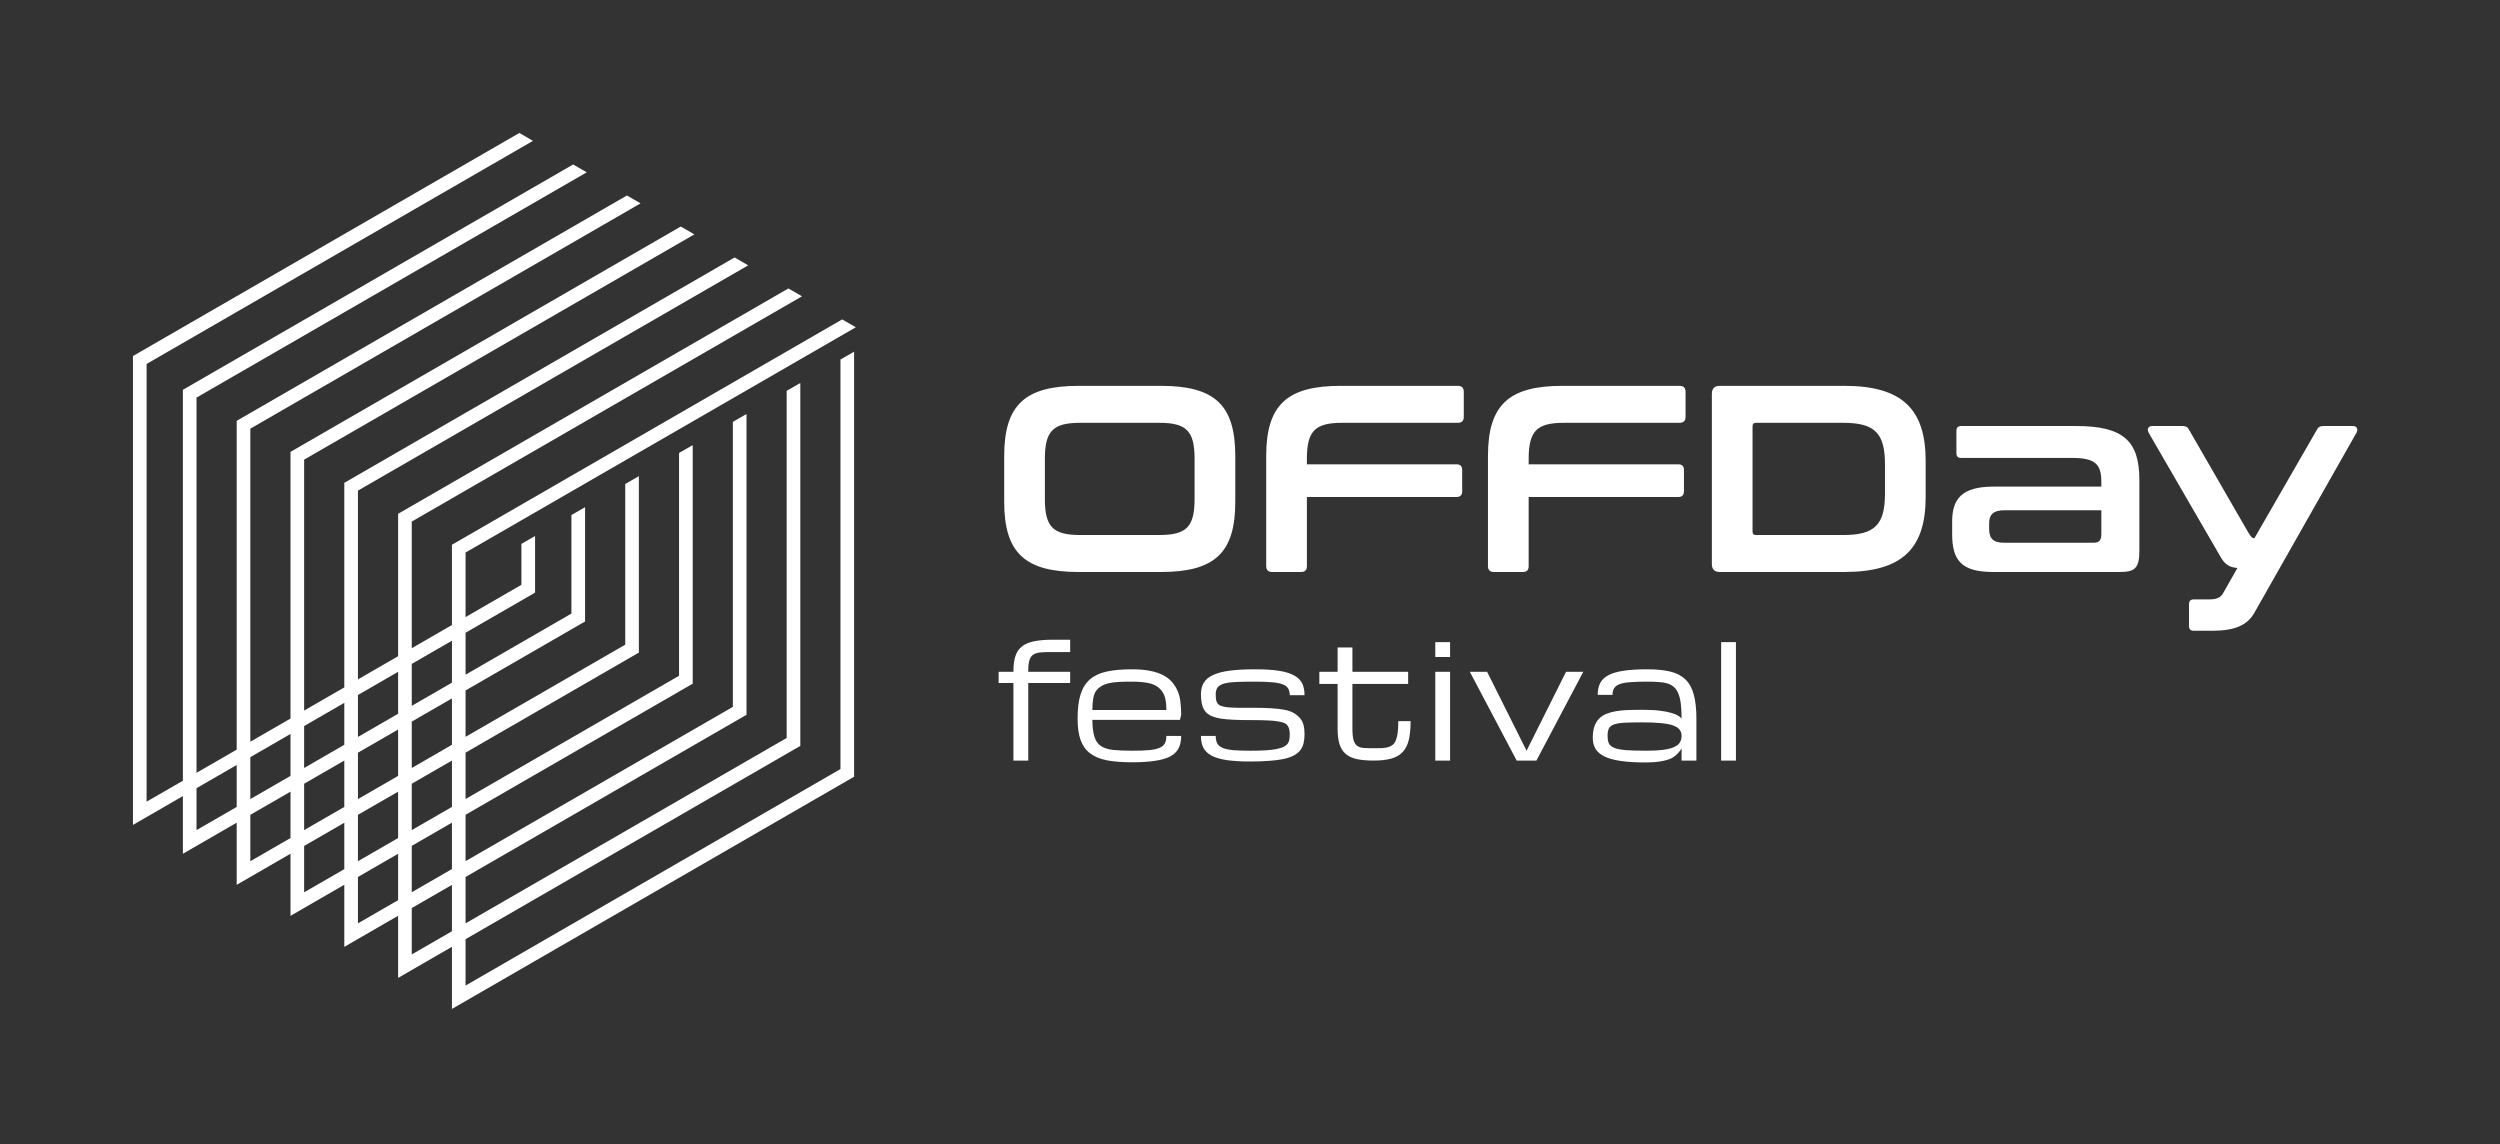 <svg width="118" height="54" viewBox="0 0 118 54" fill="none" xmlns="http://www.w3.org/2000/svg">
<rect x="0" y="0" width="118" height="54" fill="#333333" stroke="none"/>
<path d="M39.67 36.3L21.975 46.518V44.329L37.775 35.206V18.077L37.131 18.447V34.832L21.975 43.582V41.393L35.235 33.738V19.541L34.591 19.912V33.364L21.975 40.646V38.457L32.695 32.27V21.009L32.051 21.38V31.896L21.975 37.713V35.524L30.155 30.802V22.474L29.511 22.844V30.428L21.975 34.778V32.589L27.615 29.334V23.939L26.971 24.309V28.96L21.975 31.845V29.865L25.255 27.972V25.3L24.611 25.671V27.602L21.975 29.125V26.079L40.395 15.447L39.751 15.076L21.331 25.712V29.501L19.435 30.596V24.618L37.855 13.985L37.211 13.615L18.791 24.251V30.973L16.895 32.067V23.157L35.315 12.524L34.671 12.153L16.251 22.79V32.444L14.355 33.538V21.695L32.775 11.062L32.131 10.692L13.712 21.328V33.915L11.816 35.009V20.233L30.235 9.598L29.591 9.227L11.172 19.863V35.383L9.276 36.477V18.766L27.695 8.133L27.052 7.763L8.632 18.399V36.851L6.919 37.839V17.179L25.155 6.649L24.515 6.275L6.275 16.805V38.937L8.632 37.575V40.298L11.172 38.83V41.763L13.712 40.295V43.228L16.251 41.76V44.692L18.791 43.224V46.157L21.331 44.689V47.622L40.314 36.661V16.599L39.67 16.969V36.287V36.3ZM21.331 41.019L19.435 42.114V39.925L21.331 38.83V41.019ZM21.331 38.087L19.435 39.181V36.992L21.331 35.898V38.087ZM16.895 35.528L18.791 34.433V36.622L16.895 37.717V35.528ZM16.251 38.087L14.355 39.181V36.992L16.251 35.898V38.087ZM18.791 37.366V39.555L16.895 40.649V38.46L18.791 37.366ZM21.331 35.154L19.435 36.249V34.06L21.331 32.965V35.154ZM21.331 30.242V32.221L19.435 33.316V31.336L21.331 30.242ZM18.791 31.71V33.689L16.895 34.784V32.804L18.791 31.71ZM16.251 33.174V35.154L14.355 36.249V34.269L16.251 33.174ZM13.712 34.642V36.622L11.816 37.717V35.737L13.712 34.642ZM9.276 39.181V37.202L11.172 36.107V38.087L9.276 39.181ZM11.816 40.649V38.46L13.712 37.366V39.555L11.816 40.649ZM14.355 42.117V39.928L16.251 38.834V41.023L14.355 42.117ZM16.895 43.582V41.393L18.791 40.298V42.487L16.895 43.582ZM19.435 45.05V42.861L21.331 41.766V43.955L19.435 45.05Z" fill="white"/>
<path d="M50.912 18.212H54.79C57.338 18.212 58.305 19.116 58.305 21.526V23.685C58.305 26.094 57.338 26.998 54.79 26.998H50.912C48.377 26.998 47.398 26.094 47.398 23.685V21.526C47.398 19.116 48.377 18.212 50.912 18.212ZM49.318 21.664V23.547C49.318 24.864 49.695 25.253 50.987 25.253H54.715C56.008 25.253 56.384 24.864 56.384 23.547V21.664C56.384 20.346 56.008 19.957 54.715 19.957H50.987C49.695 19.957 49.318 20.346 49.318 21.664ZM63.279 18.212H68.802C68.99 18.212 69.09 18.3 69.09 18.488V19.681C69.09 19.869 68.99 19.957 68.802 19.957H63.355C62.062 19.957 61.685 20.346 61.685 21.664V21.915H68.739C68.927 21.915 69.015 22.003 69.015 22.191V23.183C69.015 23.371 68.927 23.459 68.739 23.459H61.685V26.722C61.685 26.91 61.597 26.998 61.409 26.998H60.054C59.865 26.998 59.765 26.91 59.765 26.722V21.526C59.765 19.116 60.744 18.212 63.279 18.212ZM73.746 18.212H79.269C79.457 18.212 79.558 18.3 79.558 18.488V19.681C79.558 19.869 79.457 19.957 79.269 19.957H73.822C72.529 19.957 72.153 20.346 72.153 21.664V21.915H79.206C79.394 21.915 79.482 22.003 79.482 22.191V23.183C79.482 23.371 79.394 23.459 79.206 23.459H72.153V26.722C72.153 26.91 72.065 26.998 71.876 26.998H70.521C70.333 26.998 70.232 26.91 70.232 26.722V21.526C70.232 19.116 71.211 18.212 73.746 18.212ZM81.176 18.212H87.05C89.774 18.212 90.891 19.304 90.891 21.752V23.459C90.891 25.906 89.774 26.998 87.05 26.998H81.176C80.925 26.998 80.8 26.872 80.8 26.622V18.589C80.8 18.338 80.925 18.212 81.176 18.212ZM82.72 20.133V25.09C82.72 25.203 82.77 25.253 82.883 25.253H87C88.481 25.253 88.971 24.776 88.971 23.296V21.915C88.971 20.434 88.481 19.957 87 19.957H82.883C82.77 19.957 82.72 20.007 82.72 20.133ZM92.569 20.108H97.991C100.25 20.108 100.978 20.836 100.978 22.655V25.994C100.978 26.81 100.777 26.998 100.049 26.998H94.075C92.594 26.998 92.142 26.458 92.142 25.216V24.613C92.142 23.559 92.594 22.969 94.075 22.969H99.183V22.731C99.183 21.927 98.907 21.614 97.815 21.614H92.569C92.418 21.614 92.343 21.551 92.343 21.388V20.334C92.343 20.183 92.418 20.108 92.569 20.108ZM98.819 25.617C99.083 25.617 99.183 25.505 99.183 25.191V24.086H94.59C94.075 24.086 93.887 24.3 93.887 24.701V24.965C93.887 25.417 94.075 25.617 94.59 25.617H98.819ZM109.659 20.108H111.065C111.241 20.108 111.316 20.258 111.228 20.421L106.409 28.918C106.082 29.496 105.505 29.772 104.426 29.772H103.547C103.397 29.772 103.321 29.697 103.321 29.546V28.517C103.321 28.366 103.397 28.291 103.547 28.291H104.288C104.627 28.291 104.815 28.203 104.928 28.002L105.606 26.81C105.191 26.772 105.003 26.622 104.802 26.27L101.414 20.421C101.326 20.258 101.401 20.108 101.577 20.108H103.02C103.171 20.108 103.258 20.158 103.321 20.283L106.108 25.115C106.246 25.341 106.296 25.404 106.409 25.404L109.358 20.283C109.421 20.158 109.509 20.108 109.659 20.108Z" fill="white"/>
<path d="M48.533 32.239V35.899H47.834V32.239H47.136V31.708H47.834V31.671C47.834 31.387 47.866 31.151 47.929 30.962C47.992 30.773 48.096 30.621 48.242 30.507C48.387 30.393 48.579 30.313 48.817 30.267C49.057 30.218 49.352 30.194 49.701 30.194H50.512V30.776H49.697C49.477 30.776 49.292 30.781 49.144 30.791C48.996 30.8 48.876 30.833 48.784 30.889C48.694 30.945 48.63 31.033 48.591 31.154C48.552 31.276 48.533 31.448 48.533 31.671V31.708H50.512V32.239H48.533ZM53.423 35.98C52.958 35.98 52.562 35.948 52.237 35.885C51.912 35.819 51.648 35.708 51.444 35.55C51.24 35.392 51.092 35.181 51 34.917C50.908 34.653 50.862 34.32 50.862 33.92C50.862 33.462 50.908 33.083 51 32.785C51.092 32.484 51.24 32.245 51.444 32.068C51.648 31.891 51.912 31.767 52.237 31.697C52.562 31.626 52.958 31.591 53.423 31.591C53.756 31.591 54.043 31.615 54.286 31.664C54.531 31.712 54.739 31.783 54.912 31.875C55.086 31.967 55.227 32.079 55.334 32.21C55.443 32.341 55.528 32.479 55.588 32.625C55.651 32.768 55.694 32.936 55.716 33.13C55.74 33.324 55.752 33.529 55.752 33.745L55.694 33.978H51.56C51.56 34.298 51.592 34.562 51.655 34.768C51.718 34.971 51.822 35.121 51.968 35.215C52.113 35.31 52.305 35.371 52.543 35.397C52.781 35.422 53.074 35.434 53.423 35.434C53.744 35.434 54.008 35.425 54.217 35.408C54.428 35.389 54.595 35.354 54.719 35.303C54.843 35.252 54.929 35.181 54.977 35.092C55.028 34.999 55.053 34.881 55.053 34.735H55.752C55.752 34.961 55.712 35.154 55.632 35.314C55.554 35.471 55.425 35.6 55.243 35.699C55.061 35.796 54.821 35.867 54.522 35.91C54.226 35.956 53.86 35.98 53.423 35.98ZM53.423 32.173C53.191 32.173 52.982 32.178 52.797 32.188C52.616 32.198 52.456 32.219 52.317 32.253C52.181 32.285 52.065 32.332 51.968 32.395C51.871 32.456 51.792 32.529 51.731 32.614C51.673 32.696 51.63 32.814 51.6 32.967C51.574 33.117 51.56 33.299 51.56 33.512H55.053C55.053 33.229 55.023 33.007 54.963 32.846C54.902 32.684 54.806 32.551 54.675 32.446C54.544 32.342 54.376 32.27 54.169 32.232C53.963 32.193 53.715 32.173 53.423 32.173ZM59.129 33.989C58.799 33.989 58.509 33.984 58.259 33.974C58.009 33.965 57.794 33.945 57.611 33.916C57.432 33.885 57.282 33.841 57.16 33.785C57.041 33.73 56.947 33.656 56.877 33.563C56.806 33.469 56.756 33.353 56.727 33.218C56.698 33.079 56.684 32.93 56.684 32.77C56.684 32.552 56.73 32.369 56.822 32.221C56.914 32.07 57.062 31.949 57.266 31.857C57.47 31.762 57.734 31.694 58.059 31.653C58.384 31.612 58.78 31.591 59.245 31.591C59.706 31.591 60.086 31.615 60.384 31.664C60.685 31.712 60.923 31.788 61.097 31.89C61.275 31.989 61.398 32.115 61.469 32.268C61.539 32.421 61.574 32.603 61.574 32.814H60.876C60.876 32.683 60.85 32.576 60.799 32.494C60.751 32.411 60.664 32.347 60.541 32.301C60.417 32.252 60.25 32.219 60.039 32.203C59.83 32.183 59.566 32.173 59.245 32.173C58.896 32.173 58.602 32.178 58.365 32.188C58.127 32.198 57.935 32.222 57.79 32.261C57.644 32.3 57.54 32.359 57.477 32.439C57.414 32.519 57.382 32.629 57.382 32.77C57.382 32.853 57.387 32.934 57.397 33.014C57.409 33.092 57.434 33.156 57.473 33.207C57.512 33.258 57.569 33.297 57.644 33.323C57.719 33.35 57.821 33.37 57.95 33.385C58.081 33.397 58.242 33.404 58.434 33.407C58.626 33.407 58.857 33.407 59.129 33.407C59.459 33.407 59.748 33.414 59.995 33.429C60.245 33.443 60.461 33.469 60.643 33.505C60.825 33.541 60.975 33.597 61.094 33.672C61.213 33.748 61.307 33.83 61.378 33.92C61.45 34.007 61.501 34.112 61.53 34.233C61.56 34.352 61.574 34.49 61.574 34.648C61.574 34.805 61.56 34.947 61.53 35.073C61.501 35.197 61.45 35.307 61.378 35.404C61.305 35.499 61.205 35.582 61.079 35.652C60.956 35.72 60.799 35.776 60.61 35.819C60.421 35.861 60.194 35.891 59.929 35.91C59.667 35.932 59.362 35.943 59.013 35.943C58.576 35.943 58.208 35.921 57.91 35.878C57.614 35.834 57.375 35.765 57.193 35.67C57.011 35.573 56.88 35.448 56.8 35.295C56.722 35.143 56.684 34.956 56.684 34.735H57.382C57.382 34.881 57.407 34.999 57.455 35.092C57.506 35.181 57.593 35.252 57.717 35.303C57.841 35.354 58.007 35.389 58.216 35.408C58.427 35.425 58.692 35.434 59.013 35.434C59.304 35.434 59.551 35.428 59.755 35.416C59.961 35.401 60.133 35.379 60.272 35.35C60.41 35.321 60.519 35.286 60.599 35.244C60.679 35.203 60.74 35.154 60.781 35.095C60.822 35.037 60.848 34.973 60.857 34.902C60.869 34.83 60.876 34.75 60.876 34.662C60.876 34.582 60.869 34.512 60.857 34.451C60.848 34.388 60.823 34.326 60.785 34.266C60.746 34.203 60.689 34.155 60.614 34.124C60.538 34.092 60.435 34.067 60.304 34.047C60.176 34.026 60.016 34.011 59.824 34.004C59.632 33.994 59.401 33.989 59.129 33.989ZM66.581 34.036C66.581 34.393 66.552 34.691 66.494 34.931C66.435 35.169 66.337 35.36 66.199 35.503C66.063 35.646 65.884 35.748 65.66 35.808C65.437 35.869 65.162 35.899 64.834 35.899C64.517 35.899 64.25 35.875 64.034 35.827C63.818 35.778 63.643 35.696 63.51 35.579C63.377 35.463 63.281 35.307 63.222 35.114C63.164 34.919 63.135 34.677 63.135 34.386V32.282H62.273V31.708H63.135V30.561H63.834V31.708H66.465V32.282H63.834V34.386C63.834 34.619 63.851 34.798 63.885 34.924C63.921 35.05 63.978 35.143 64.056 35.201C64.133 35.259 64.235 35.293 64.361 35.303C64.49 35.312 64.646 35.317 64.831 35.317C64.976 35.317 65.106 35.315 65.22 35.31C65.337 35.305 65.437 35.291 65.522 35.266C65.609 35.24 65.683 35.201 65.744 35.15C65.805 35.096 65.853 35.023 65.89 34.928C65.928 34.833 65.956 34.714 65.973 34.571C65.99 34.426 65.999 34.247 65.999 34.036H66.581ZM67.745 31.708H68.444V35.899H67.745V31.708ZM68.444 31.009H67.745V30.31H68.444V31.009ZM71.588 35.899L69.376 31.708H70.191L72.054 35.434L73.917 31.708H74.732L72.519 35.899H71.588ZM79.371 35.325C79.364 35.354 79.309 35.426 79.207 35.543C79.135 35.63 79.037 35.708 78.916 35.776C78.795 35.841 78.632 35.892 78.429 35.928C78.227 35.967 77.962 35.987 77.632 35.987C77.193 35.987 76.818 35.964 76.507 35.918C76.197 35.874 75.943 35.806 75.747 35.714C75.55 35.619 75.406 35.499 75.314 35.354C75.224 35.208 75.179 35.035 75.179 34.833C75.179 34.622 75.204 34.444 75.252 34.298C75.303 34.15 75.376 34.027 75.47 33.927C75.567 33.828 75.684 33.75 75.82 33.694C75.956 33.639 76.11 33.596 76.282 33.567C76.457 33.538 76.647 33.52 76.853 33.512C77.059 33.505 77.279 33.502 77.512 33.502C77.844 33.502 78.122 33.516 78.345 33.545C78.568 33.572 78.75 33.607 78.891 33.651C79.034 33.692 79.142 33.737 79.215 33.785C79.287 33.834 79.34 33.879 79.371 33.92C79.371 33.648 79.359 33.417 79.335 33.225C79.313 33.033 79.275 32.873 79.222 32.745C79.171 32.616 79.104 32.514 79.022 32.439C78.939 32.361 78.837 32.303 78.716 32.264C78.597 32.225 78.458 32.201 78.298 32.192C78.138 32.179 77.954 32.173 77.748 32.173C77.428 32.173 77.162 32.182 76.951 32.199C76.74 32.213 76.573 32.244 76.449 32.29C76.326 32.336 76.238 32.4 76.187 32.483C76.136 32.563 76.111 32.668 76.111 32.799H75.412C75.412 32.578 75.451 32.392 75.529 32.239C75.609 32.086 75.74 31.962 75.922 31.868C76.106 31.771 76.347 31.7 76.646 31.657C76.944 31.613 77.312 31.591 77.748 31.591C78.175 31.591 78.537 31.626 78.833 31.697C79.129 31.767 79.367 31.891 79.549 32.068C79.734 32.245 79.866 32.484 79.946 32.785C80.028 33.083 80.07 33.462 80.07 33.92V35.899H79.371V35.325ZM77.748 35.434C78.056 35.434 78.313 35.419 78.52 35.39C78.728 35.361 78.896 35.317 79.022 35.259C79.148 35.201 79.238 35.128 79.291 35.041C79.344 34.953 79.371 34.852 79.371 34.735C79.371 34.619 79.34 34.52 79.276 34.44C79.216 34.358 79.113 34.291 78.967 34.24C78.824 34.189 78.634 34.153 78.396 34.131C78.158 34.107 77.865 34.095 77.515 34.095C77.166 34.095 76.883 34.101 76.668 34.113C76.454 34.125 76.289 34.153 76.173 34.197C76.056 34.24 75.977 34.304 75.936 34.389C75.897 34.474 75.878 34.59 75.878 34.735C75.878 34.881 75.898 34.999 75.94 35.092C75.983 35.181 76.071 35.252 76.202 35.303C76.333 35.354 76.521 35.389 76.766 35.408C77.013 35.425 77.341 35.434 77.748 35.434ZM81.238 30.31H81.936V35.899H81.238V30.31Z" fill="white"/>
</svg>
